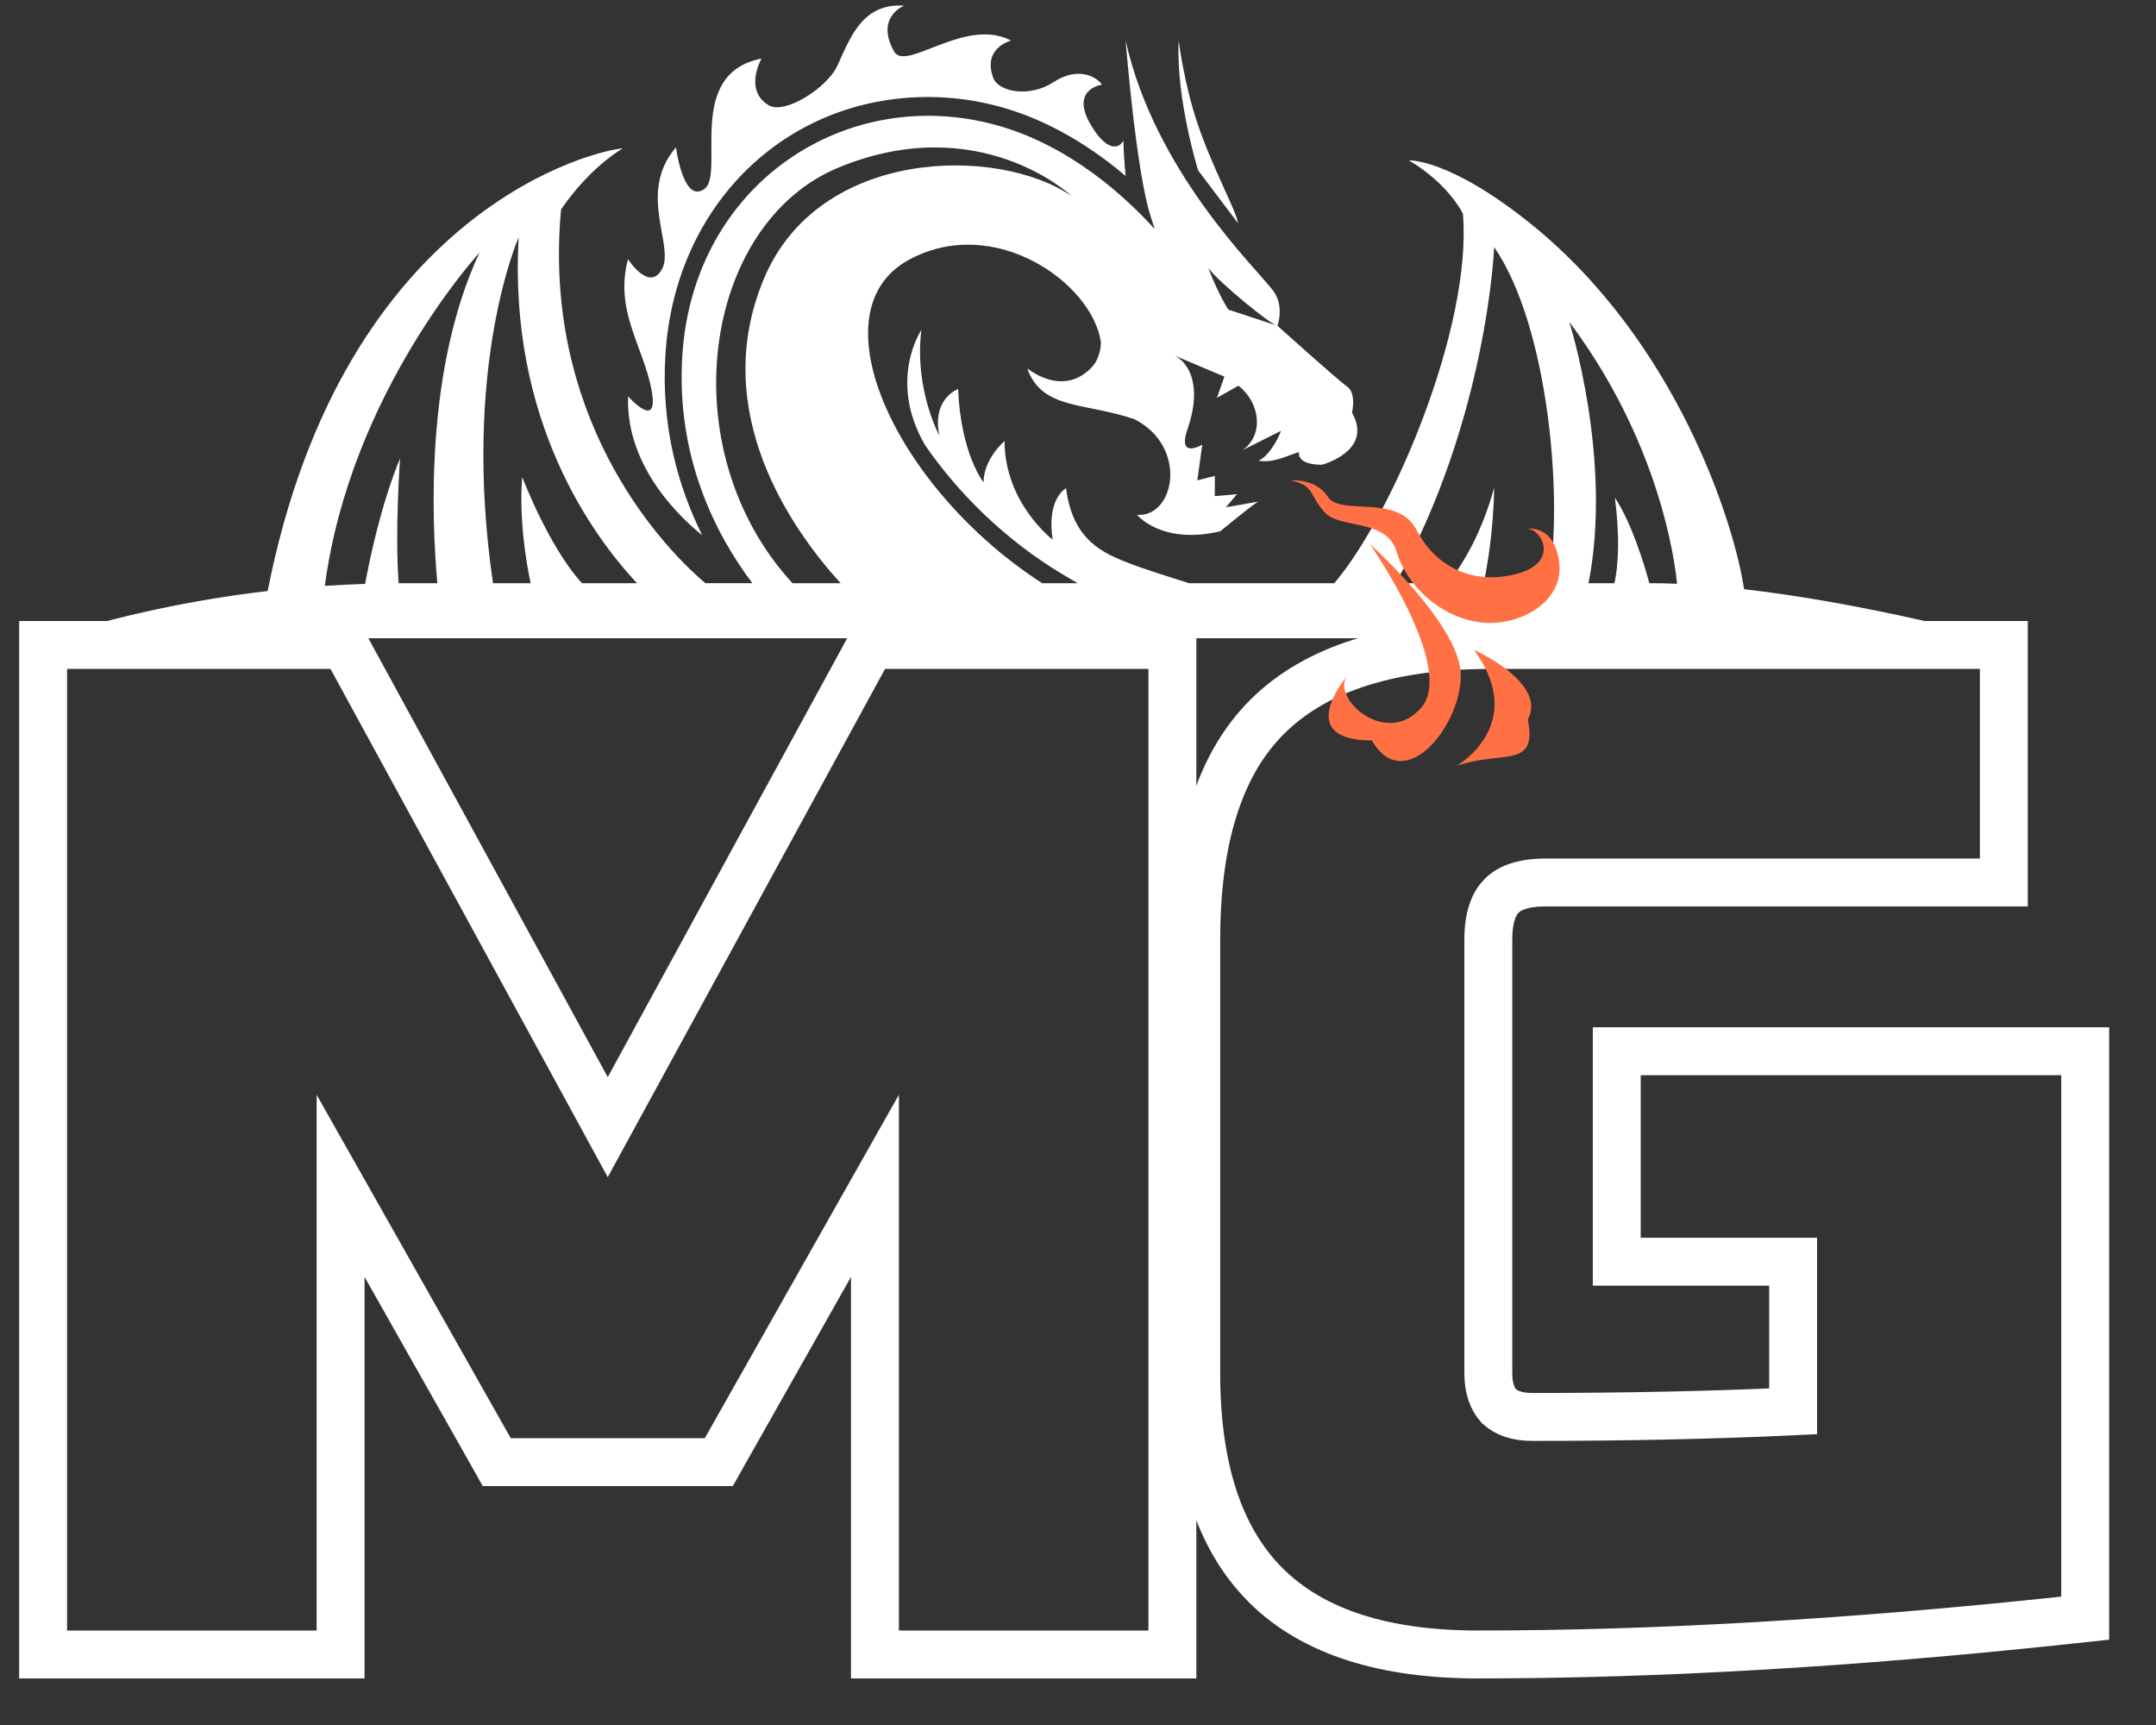 <svg width="45" height="36" viewBox="0 0 45 36" fill="none" xmlns="http://www.w3.org/2000/svg">
<rect x="0" y="0" width="45" height="36" fill="#333333" stroke="none"/>
<g clip-path="url(#clip0_5901_17239)">
<path d="M41.639 13.322C41.639 13.322 38.999 12.594 36.402 12.296C36.204 10.944 35.004 7.12 31.933 4.657C30.241 3.3 29.407 3.347 29.407 3.347C30.247 3.846 30.534 4.461 30.534 4.461C30.73 6.798 29.089 10.709 27.849 12.172H24.822C24.355 12.026 23.852 11.864 23.607 11.77C23.036 11.551 22.388 11.287 22.251 10.189C22.251 10.189 21.838 10.402 21.971 11.262C21.971 11.262 20.969 10.5 20.967 9.205C20.967 9.205 20.529 9.575 20.529 10.067C20.529 10.067 20.056 9.483 19.997 8.12C19.997 8.12 19.444 8.312 19.607 9.094C19.607 9.094 19.077 8.12 19.231 6.886C19.231 6.886 18.521 7.932 19.305 9.284C19.979 10.271 20.983 11.279 22.21 12.004L22.493 12.171H21.752C18.716 10.214 16.982 6.511 18.965 5.425C20.746 4.452 22.801 5.903 22.979 7.145C22.975 7.291 22.938 7.432 22.862 7.569C22.862 7.569 22.369 8.354 21.44 7.691C21.759 8.562 22.642 8.392 23.681 8.75C24.809 9.328 24.515 10.801 23.734 10.745C23.734 10.745 24.244 11.376 25.468 11.088C25.468 11.088 26.174 10.506 26.264 10.468L25.588 10.587L25.818 10.314L25.355 10.354L25.357 9.932L24.99 10.025L25.094 9.28C25.094 9.28 24.556 9.602 24.791 8.938C25.024 8.274 24.951 7.666 24.531 7.427L25.556 7.86L25.399 8.303L25.848 8.05C26.288 8.386 26.396 9.061 25.941 9.391L26.736 8.992C26.668 9.195 26.449 9.555 26.261 9.614C26.565 9.667 26.813 9.53 27.113 9.434C27.113 9.434 27.041 9.699 27.593 9.699C27.593 9.699 28.673 9.412 28.219 8.613C28.219 8.613 28.316 8.206 28.119 8.069C27.924 7.933 26.663 6.799 26.663 6.799L25.64 6.462C25.64 6.462 25.465 6.217 25.217 5.591C25.452 5.903 26.533 6.785 26.663 6.799C26.663 6.799 26.817 6.387 26.57 6.062C26.188 5.564 24.106 3.577 23.494 0.846C23.494 0.846 23.71 3.579 24.019 4.525C24.049 4.617 24.076 4.702 24.102 4.782C23.484 4.098 22.324 3.034 20.798 2.612C17.666 1.746 14.474 3.831 14.242 7.41C14.104 9.551 14.95 11.172 15.703 12.17H14.722C13.692 11.301 11.317 8.627 11.71 4.374C11.793 4.242 12.298 3.525 12.995 3.098C12.533 3.119 7.174 4.278 5.587 12.334C4.03 12.515 2.487 12.845 0.978 13.32H41.639V13.322ZM35.004 12.183C34.816 12.175 34.629 12.171 34.448 12.171H34.425C34.306 11.734 34.05 10.907 33.706 10.385C33.802 11.127 33.791 11.764 33.695 12.171H33.155C33.666 9.591 32.755 6.719 32.755 6.719C34.421 8.947 34.901 11.184 35.004 12.183ZM31.186 5.157C32.328 6.819 32.634 10.435 32.321 12.171H30.967C31.186 11.137 31.186 10.178 31.186 10.178C30.929 11.118 30.54 11.764 30.223 12.171H29.129C31.046 8.74 31.186 5.157 31.186 5.157ZM17.506 3.495C20.452 2.282 22.369 4.092 22.369 4.092C20.837 3.043 17.098 3.07 15.946 5.813C14.77 8.61 16.559 11.09 17.546 12.171H16.54C13.975 9.377 14.662 4.666 17.506 3.495ZM10.826 4.953C10.607 8.801 12.39 11.2 13.295 12.171H12.148C11.456 11.422 10.899 9.954 10.899 9.954C10.832 10.837 10.98 11.72 11.075 12.171H10.29C9.624 7.648 10.826 4.953 10.826 4.953ZM10.008 5.272C8.876 7.694 9.008 10.818 9.128 12.171H8.429C8.392 12.171 8.356 12.172 8.32 12.172C8.24 11.055 8.35 9.566 8.35 9.566C7.957 10.516 7.72 11.65 7.621 12.185C7.34 12.195 7.06 12.209 6.78 12.227C7.314 8.194 10.008 5.272 10.008 5.272Z" fill="white"/>
<path d="M13.014 3.099C13.021 3.099 13.028 3.099 13.036 3.099C13.035 3.099 13.027 3.099 13.014 3.099Z" fill="white"/>
<path d="M12.996 3.1C13.004 3.1 13.011 3.099 13.016 3.099C13.009 3.099 13.003 3.099 12.996 3.1Z" fill="white"/>
<path d="M13.596 8.121C13.773 9.028 13.11 8.271 13.11 8.271C13.054 9.764 14.252 10.848 14.657 11.17C14.163 10.179 13.791 8.907 13.89 7.382C14.091 4.277 16.397 2.024 19.372 2.024C19.878 2.024 20.387 2.094 20.884 2.231C21.944 2.524 22.837 3.115 23.495 3.674C23.468 3.42 23.454 3.167 23.447 2.935C23.342 3.125 23.096 3.14 22.789 2.642C22.303 1.855 23.003 1.767 23.003 1.767C22.86 1.574 22.472 1.396 21.986 1.716C21.5 2.036 20.842 1.927 20.73 1.623C20.5 0.998 21.102 0.847 21.102 0.847C20.147 0.341 18.903 1.516 18.659 1.071C18.263 0.354 18.87 0.119 18.87 0.119C18.001 0.058 17.747 0.785 17.478 1.371C17.267 1.832 16.383 2.394 16.049 2.199C15.515 1.887 15.894 1.222 15.894 1.222C14.281 1.539 15.143 3.624 14.701 3.944C14.259 4.263 14.109 3.075 14.109 3.075C13.295 4.022 14.084 5.123 13.818 5.615C13.552 6.106 13.108 5.409 13.108 5.409C12.822 6.477 13.419 7.215 13.596 8.121Z" fill="white"/>
<path d="M25.839 4.657C25.812 4.414 25.316 3.526 24.999 2.592C24.713 1.752 24.601 0.846 24.601 0.846C24.543 2.076 25.008 3.557 25.008 3.557L25.839 4.657Z" fill="white"/>
</g>
<path d="M43.075 33.818L43.522 33.77V33.321V22.439V21.939H43.022H34.245H33.745V22.439V25.831V26.331H34.245H37.426V29.454C35.769 29.532 33.954 29.571 31.98 29.571C31.654 29.571 31.439 29.484 31.286 29.349C31.151 29.197 31.064 28.982 31.064 28.657V19.613C31.064 19.125 31.186 18.851 31.342 18.695C31.498 18.539 31.774 18.417 32.263 18.417H41.324H41.824V17.917V13.96V13.46H41.324H31.131C29.087 13.46 27.485 13.924 26.445 14.963C25.422 15.984 24.968 17.576 24.968 19.613V28.657C24.968 30.571 25.416 32.083 26.417 33.081C27.417 34.08 28.931 34.528 30.847 34.528C34.568 34.528 38.644 34.291 43.075 33.818Z" stroke="white"/>
<path d="M14.711 30.514H15.003L15.146 30.26L18.262 24.748V34.028V34.528H18.762H23.97H24.47V34.028V13.96V13.46H23.97H18.473H18.176L18.034 13.72L12.685 23.523L7.337 13.72L7.195 13.46H6.898H1.4H0.9V13.96V34.028V34.528H1.4H6.609H7.109V34.028V24.748L10.225 30.26L10.368 30.514H10.66H14.711Z" stroke="white"/>
<path d="M26.942 10.027C26.942 10.027 27.461 9.974 27.719 10.372C27.976 10.771 29.18 10.3 29.566 11.059C29.952 11.817 30.723 12.21 31.634 11.983C32.546 11.755 32.205 11.059 31.881 11.036C31.881 11.036 32.453 10.937 32.545 11.755C32.638 12.574 31.68 13.105 30.862 12.983C30.044 12.862 29.365 12.225 29.149 11.513C28.933 10.801 27.96 11.059 27.636 10.679C27.311 10.3 27.436 10.135 26.942 10.027Z" fill="#FF7144"/>
<path d="M28.591 11.352C28.591 11.352 30.393 13.935 29.664 14.769C28.935 15.604 27.811 14.591 28.103 14.128C28.103 14.128 26.983 15.453 28.633 15.453C29.334 16.659 30.562 15.052 30.485 14.017C30.408 12.982 28.591 11.352 28.591 11.352Z" fill="#FF7144"/>
<path d="M30.766 13.563C30.766 13.563 32.302 14.247 31.888 15.018C32.095 16.056 31.355 15.654 30.404 15.982C30.402 15.982 31.909 15.131 30.766 13.563Z" fill="#FF7144"/>
<defs>
<clipPath id="clip0_5901_17239">
<rect width="40.661" height="13.405" fill="white" transform="translate(0.978)"/>
</clipPath>
</defs>
</svg>

